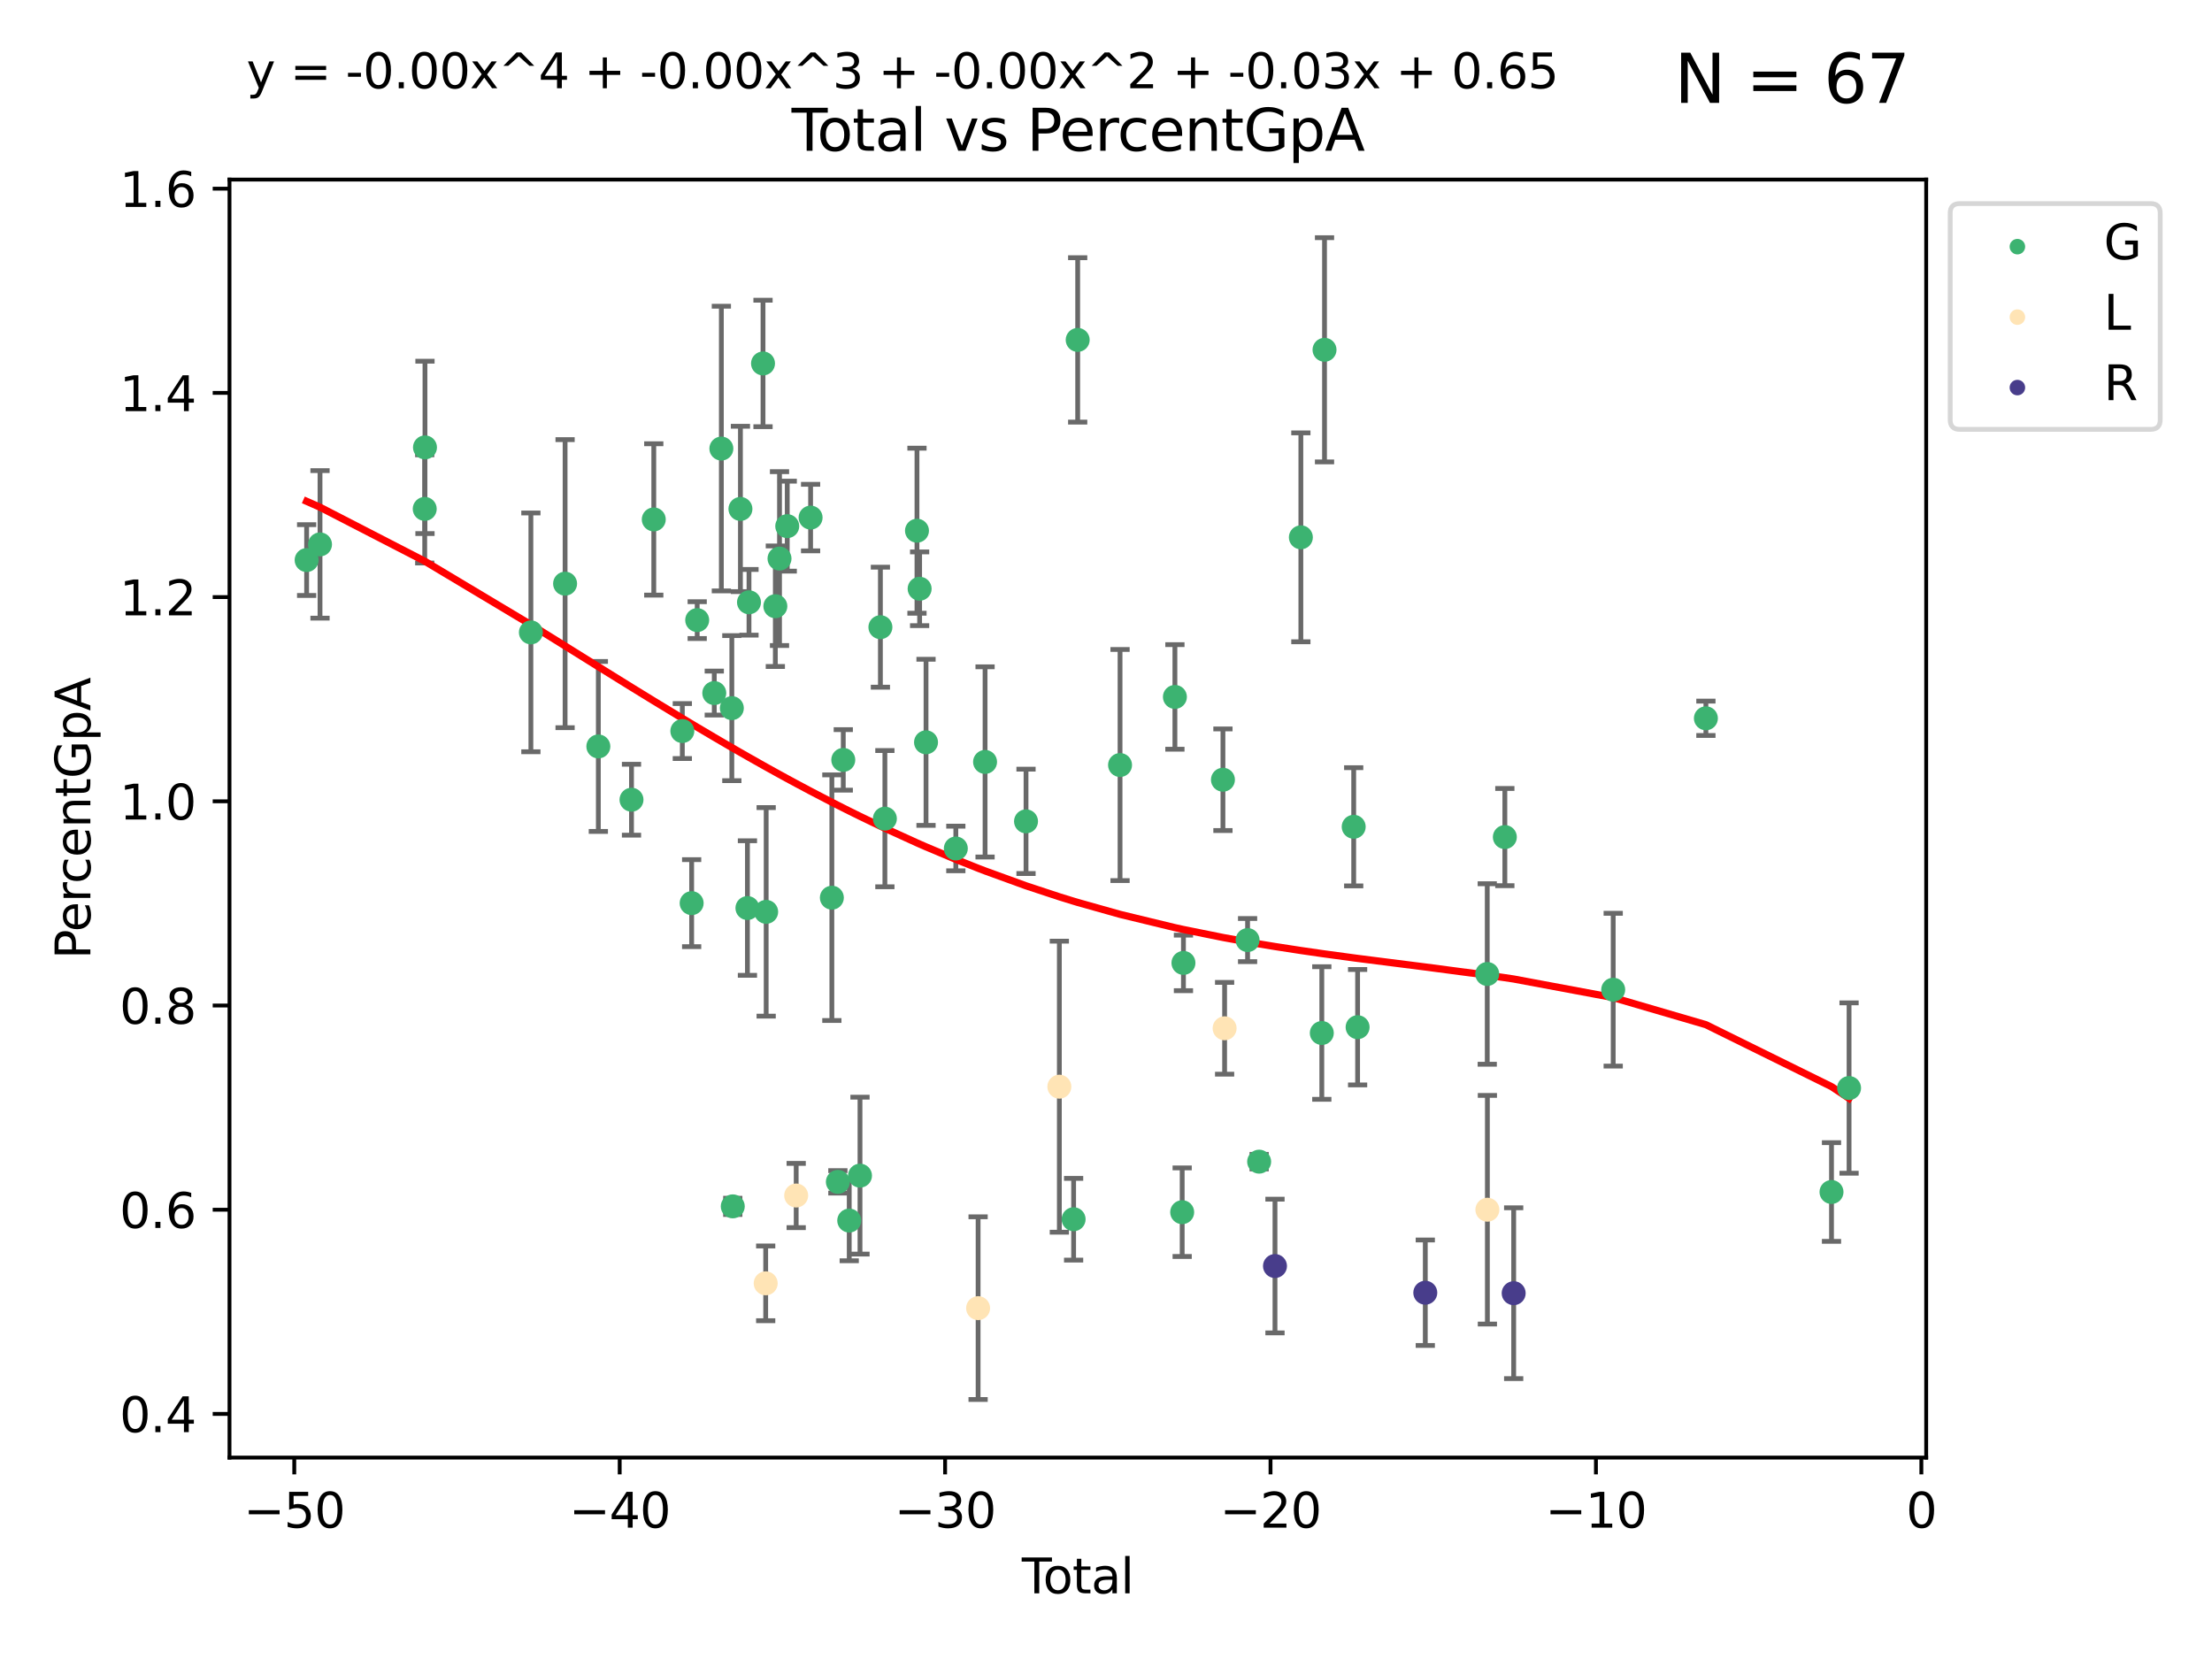 <?xml version="1.0" encoding="utf-8" standalone="no"?>
<!DOCTYPE svg PUBLIC "-//W3C//DTD SVG 1.1//EN"
  "http://www.w3.org/Graphics/SVG/1.1/DTD/svg11.dtd">
<svg xmlns:xlink="http://www.w3.org/1999/xlink" width="460.8pt" height="345.6pt" viewBox="0 0 460.8 345.6" xmlns="http://www.w3.org/2000/svg" version="1.1">
 <defs>
  <style type="text/css">*{stroke-linejoin: round; stroke-linecap: butt}</style>
 </defs>
 <g id="figure_1">
  <g id="patch_1">
   <path d="M 0 345.6 
L 460.8 345.6 
L 460.8 0 
L 0 0 
z
" style="fill: #ffffff"/>
  </g>
  <g id="axes_1">
   <g id="patch_2">
    <path d="M 47.81 303.64 
L 401.26 303.64 
L 401.26 37.411 
L 47.81 37.411 
z
" style="fill: #ffffff"/>
   </g>
   <g id="PathCollection_1">
    <defs>
     <path id="m6f528a8036" d="M 0 1.118 
C 0.297 1.118 0.581 1 0.791 0.791 
C 1 0.581 1.118 0.297 1.118 0 
C 1.118 -0.297 1 -0.581 0.791 -0.791 
C 0.581 -1 0.297 -1.118 0 -1.118 
C -0.297 -1.118 -0.581 -1 -0.791 -0.791 
C -1 -0.581 -1.118 -0.297 -1.118 0 
C -1.118 0.297 -1 0.581 -0.791 0.791 
C -0.581 1 -0.297 1.118 0 1.118 
z
" style="stroke: #3cb371"/>
    </defs>
    <g clip-path="url(#pd4542e1721)">
     <use xlink:href="#m6f528a8036" x="63.876" y="116.672" style="fill: #3cb371; stroke: #3cb371"/>
     <use xlink:href="#m6f528a8036" x="66.665" y="113.407" style="fill: #3cb371; stroke: #3cb371"/>
     <use xlink:href="#m6f528a8036" x="88.478" y="106.012" style="fill: #3cb371; stroke: #3cb371"/>
     <use xlink:href="#m6f528a8036" x="88.531" y="93.201" style="fill: #3cb371; stroke: #3cb371"/>
     <use xlink:href="#m6f528a8036" x="110.593" y="131.736" style="fill: #3cb371; stroke: #3cb371"/>
     <use xlink:href="#m6f528a8036" x="117.718" y="121.586" style="fill: #3cb371; stroke: #3cb371"/>
     <use xlink:href="#m6f528a8036" x="124.646" y="155.496" style="fill: #3cb371; stroke: #3cb371"/>
     <use xlink:href="#m6f528a8036" x="131.553" y="166.594" style="fill: #3cb371; stroke: #3cb371"/>
     <use xlink:href="#m6f528a8036" x="136.193" y="108.207" style="fill: #3cb371; stroke: #3cb371"/>
     <use xlink:href="#m6f528a8036" x="142.142" y="152.29" style="fill: #3cb371; stroke: #3cb371"/>
     <use xlink:href="#m6f528a8036" x="144.083" y="188.141" style="fill: #3cb371; stroke: #3cb371"/>
     <use xlink:href="#m6f528a8036" x="145.239" y="129.178" style="fill: #3cb371; stroke: #3cb371"/>
     <use xlink:href="#m6f528a8036" x="148.797" y="144.381" style="fill: #3cb371; stroke: #3cb371"/>
     <use xlink:href="#m6f528a8036" x="150.273" y="93.445" style="fill: #3cb371; stroke: #3cb371"/>
     <use xlink:href="#m6f528a8036" x="152.455" y="147.517" style="fill: #3cb371; stroke: #3cb371"/>
     <use xlink:href="#m6f528a8036" x="152.65" y="251.308" style="fill: #3cb371; stroke: #3cb371"/>
     <use xlink:href="#m6f528a8036" x="154.246" y="106.02" style="fill: #3cb371; stroke: #3cb371"/>
     <use xlink:href="#m6f528a8036" x="155.705" y="189.164" style="fill: #3cb371; stroke: #3cb371"/>
     <use xlink:href="#m6f528a8036" x="156.029" y="125.468" style="fill: #3cb371; stroke: #3cb371"/>
     <use xlink:href="#m6f528a8036" x="158.95" y="75.712" style="fill: #3cb371; stroke: #3cb371"/>
     <use xlink:href="#m6f528a8036" x="159.607" y="189.957" style="fill: #3cb371; stroke: #3cb371"/>
     <use xlink:href="#m6f528a8036" x="161.518" y="126.286" style="fill: #3cb371; stroke: #3cb371"/>
     <use xlink:href="#m6f528a8036" x="162.387" y="116.363" style="fill: #3cb371; stroke: #3cb371"/>
     <use xlink:href="#m6f528a8036" x="163.998" y="109.606" style="fill: #3cb371; stroke: #3cb371"/>
     <use xlink:href="#m6f528a8036" x="168.862" y="107.823" style="fill: #3cb371; stroke: #3cb371"/>
     <use xlink:href="#m6f528a8036" x="173.292" y="187.005" style="fill: #3cb371; stroke: #3cb371"/>
     <use xlink:href="#m6f528a8036" x="174.543" y="246.206" style="fill: #3cb371; stroke: #3cb371"/>
     <use xlink:href="#m6f528a8036" x="175.67" y="158.299" style="fill: #3cb371; stroke: #3cb371"/>
     <use xlink:href="#m6f528a8036" x="176.911" y="254.265" style="fill: #3cb371; stroke: #3cb371"/>
     <use xlink:href="#m6f528a8036" x="179.153" y="244.907" style="fill: #3cb371; stroke: #3cb371"/>
     <use xlink:href="#m6f528a8036" x="183.404" y="130.655" style="fill: #3cb371; stroke: #3cb371"/>
     <use xlink:href="#m6f528a8036" x="184.337" y="170.541" style="fill: #3cb371; stroke: #3cb371"/>
     <use xlink:href="#m6f528a8036" x="191.023" y="110.554" style="fill: #3cb371; stroke: #3cb371"/>
     <use xlink:href="#m6f528a8036" x="191.575" y="122.65" style="fill: #3cb371; stroke: #3cb371"/>
     <use xlink:href="#m6f528a8036" x="192.907" y="154.635" style="fill: #3cb371; stroke: #3cb371"/>
     <use xlink:href="#m6f528a8036" x="199.116" y="176.756" style="fill: #3cb371; stroke: #3cb371"/>
     <use xlink:href="#m6f528a8036" x="205.207" y="158.722" style="fill: #3cb371; stroke: #3cb371"/>
     <use xlink:href="#m6f528a8036" x="213.738" y="171.102" style="fill: #3cb371; stroke: #3cb371"/>
     <use xlink:href="#m6f528a8036" x="223.654" y="253.988" style="fill: #3cb371; stroke: #3cb371"/>
     <use xlink:href="#m6f528a8036" x="224.502" y="70.81" style="fill: #3cb371; stroke: #3cb371"/>
     <use xlink:href="#m6f528a8036" x="233.326" y="159.369" style="fill: #3cb371; stroke: #3cb371"/>
     <use xlink:href="#m6f528a8036" x="244.755" y="145.181" style="fill: #3cb371; stroke: #3cb371"/>
     <use xlink:href="#m6f528a8036" x="246.27" y="252.522" style="fill: #3cb371; stroke: #3cb371"/>
     <use xlink:href="#m6f528a8036" x="246.534" y="200.592" style="fill: #3cb371; stroke: #3cb371"/>
     <use xlink:href="#m6f528a8036" x="254.76" y="162.432" style="fill: #3cb371; stroke: #3cb371"/>
     <use xlink:href="#m6f528a8036" x="259.895" y="195.835" style="fill: #3cb371; stroke: #3cb371"/>
     <use xlink:href="#m6f528a8036" x="262.303" y="241.994" style="fill: #3cb371; stroke: #3cb371"/>
     <use xlink:href="#m6f528a8036" x="270.994" y="111.933" style="fill: #3cb371; stroke: #3cb371"/>
     <use xlink:href="#m6f528a8036" x="275.356" y="215.194" style="fill: #3cb371; stroke: #3cb371"/>
     <use xlink:href="#m6f528a8036" x="275.922" y="72.868" style="fill: #3cb371; stroke: #3cb371"/>
     <use xlink:href="#m6f528a8036" x="282" y="172.233" style="fill: #3cb371; stroke: #3cb371"/>
     <use xlink:href="#m6f528a8036" x="282.815" y="213.985" style="fill: #3cb371; stroke: #3cb371"/>
     <use xlink:href="#m6f528a8036" x="309.82" y="202.898" style="fill: #3cb371; stroke: #3cb371"/>
     <use xlink:href="#m6f528a8036" x="313.487" y="174.378" style="fill: #3cb371; stroke: #3cb371"/>
     <use xlink:href="#m6f528a8036" x="336.06" y="206.173" style="fill: #3cb371; stroke: #3cb371"/>
     <use xlink:href="#m6f528a8036" x="355.369" y="149.636" style="fill: #3cb371; stroke: #3cb371"/>
     <use xlink:href="#m6f528a8036" x="381.535" y="248.315" style="fill: #3cb371; stroke: #3cb371"/>
     <use xlink:href="#m6f528a8036" x="385.194" y="226.655" style="fill: #3cb371; stroke: #3cb371"/>
    </g>
   </g>
   <g id="PathCollection_2">
    <defs>
     <path id="m811fab9832" d="M 0 1.118 
C 0.297 1.118 0.581 1 0.791 0.791 
C 1 0.581 1.118 0.297 1.118 0 
C 1.118 -0.297 1 -0.581 0.791 -0.791 
C 0.581 -1 0.297 -1.118 0 -1.118 
C -0.297 -1.118 -0.581 -1 -0.791 -0.791 
C -1 -0.581 -1.118 -0.297 -1.118 0 
C -1.118 0.297 -1 0.581 -0.791 0.791 
C -0.581 1 -0.297 1.118 0 1.118 
z
" style="stroke: #ffe4b5"/>
    </defs>
    <g clip-path="url(#pd4542e1721)">
     <use xlink:href="#m811fab9832" x="159.508" y="267.342" style="fill: #ffe4b5; stroke: #ffe4b5"/>
     <use xlink:href="#m811fab9832" x="165.86" y="249.047" style="fill: #ffe4b5; stroke: #ffe4b5"/>
     <use xlink:href="#m811fab9832" x="203.758" y="272.511" style="fill: #ffe4b5; stroke: #ffe4b5"/>
     <use xlink:href="#m811fab9832" x="220.682" y="226.375" style="fill: #ffe4b5; stroke: #ffe4b5"/>
     <use xlink:href="#m811fab9832" x="255.109" y="214.211" style="fill: #ffe4b5; stroke: #ffe4b5"/>
     <use xlink:href="#m811fab9832" x="309.85" y="252.006" style="fill: #ffe4b5; stroke: #ffe4b5"/>
    </g>
   </g>
   <g id="PathCollection_3">
    <defs>
     <path id="mefae9485d9" d="M 0 1.118 
C 0.297 1.118 0.581 1 0.791 0.791 
C 1 0.581 1.118 0.297 1.118 0 
C 1.118 -0.297 1 -0.581 0.791 -0.791 
C 0.581 -1 0.297 -1.118 0 -1.118 
C -0.297 -1.118 -0.581 -1 -0.791 -0.791 
C -1 -0.581 -1.118 -0.297 -1.118 0 
C -1.118 0.297 -1 0.581 -0.791 0.791 
C -0.581 1 -0.297 1.118 0 1.118 
z
" style="stroke: #483d8b"/>
    </defs>
    <g clip-path="url(#pd4542e1721)">
     <use xlink:href="#mefae9485d9" x="265.603" y="263.738" style="fill: #483d8b; stroke: #483d8b"/>
     <use xlink:href="#mefae9485d9" x="296.914" y="269.297" style="fill: #483d8b; stroke: #483d8b"/>
     <use xlink:href="#mefae9485d9" x="315.326" y="269.396" style="fill: #483d8b; stroke: #483d8b"/>
    </g>
   </g>
   <g id="matplotlib.axis_1">
    <g id="xtick_1">
     <g id="line2d_1">
      <defs>
       <path id="m78de036b3e" d="M 0 0 
L 0 3.5 
" style="stroke: #000000; stroke-width: 0.8"/>
      </defs>
      <g>
       <use xlink:href="#m78de036b3e" x="61.302" y="303.64" style="stroke: #000000; stroke-width: 0.8"/>
      </g>
     </g>
     <g id="text_1">
      <!-- −50 -->
      <g transform="translate(50.75 318.238)scale(0.1 -0.1)">
       <defs>
        <path id="DejaVuSans-2212" d="M 678 2272 
L 4684 2272 
L 4684 1741 
L 678 1741 
L 678 2272 
z
" transform="scale(0.016)"/>
        <path id="DejaVuSans-35" d="M 691 4666 
L 3169 4666 
L 3169 4134 
L 1269 4134 
L 1269 2991 
Q 1406 3038 1543 3061 
Q 1681 3084 1819 3084 
Q 2600 3084 3056 2656 
Q 3513 2228 3513 1497 
Q 3513 744 3044 326 
Q 2575 -91 1722 -91 
Q 1428 -91 1123 -41 
Q 819 9 494 109 
L 494 744 
Q 775 591 1075 516 
Q 1375 441 1709 441 
Q 2250 441 2565 725 
Q 2881 1009 2881 1497 
Q 2881 1984 2565 2268 
Q 2250 2553 1709 2553 
Q 1456 2553 1204 2497 
Q 953 2441 691 2322 
L 691 4666 
z
" transform="scale(0.016)"/>
        <path id="DejaVuSans-30" d="M 2034 4250 
Q 1547 4250 1301 3770 
Q 1056 3291 1056 2328 
Q 1056 1369 1301 889 
Q 1547 409 2034 409 
Q 2525 409 2770 889 
Q 3016 1369 3016 2328 
Q 3016 3291 2770 3770 
Q 2525 4250 2034 4250 
z
M 2034 4750 
Q 2819 4750 3233 4129 
Q 3647 3509 3647 2328 
Q 3647 1150 3233 529 
Q 2819 -91 2034 -91 
Q 1250 -91 836 529 
Q 422 1150 422 2328 
Q 422 3509 836 4129 
Q 1250 4750 2034 4750 
z
" transform="scale(0.016)"/>
       </defs>
       <use xlink:href="#DejaVuSans-2212"/>
       <use xlink:href="#DejaVuSans-35" x="83.789"/>
       <use xlink:href="#DejaVuSans-30" x="147.412"/>
      </g>
     </g>
    </g>
    <g id="xtick_2">
     <g id="line2d_2">
      <g>
       <use xlink:href="#m78de036b3e" x="129.092" y="303.64" style="stroke: #000000; stroke-width: 0.8"/>
      </g>
     </g>
     <g id="text_2">
      <!-- −40 -->
      <g transform="translate(118.54 318.238)scale(0.1 -0.1)">
       <defs>
        <path id="DejaVuSans-34" d="M 2419 4116 
L 825 1625 
L 2419 1625 
L 2419 4116 
z
M 2253 4666 
L 3047 4666 
L 3047 1625 
L 3713 1625 
L 3713 1100 
L 3047 1100 
L 3047 0 
L 2419 0 
L 2419 1100 
L 313 1100 
L 313 1709 
L 2253 4666 
z
" transform="scale(0.016)"/>
       </defs>
       <use xlink:href="#DejaVuSans-2212"/>
       <use xlink:href="#DejaVuSans-34" x="83.789"/>
       <use xlink:href="#DejaVuSans-30" x="147.412"/>
      </g>
     </g>
    </g>
    <g id="xtick_3">
     <g id="line2d_3">
      <g>
       <use xlink:href="#m78de036b3e" x="196.882" y="303.64" style="stroke: #000000; stroke-width: 0.8"/>
      </g>
     </g>
     <g id="text_3">
      <!-- −30 -->
      <g transform="translate(186.33 318.238)scale(0.1 -0.1)">
       <defs>
        <path id="DejaVuSans-33" d="M 2597 2516 
Q 3050 2419 3304 2112 
Q 3559 1806 3559 1356 
Q 3559 666 3084 287 
Q 2609 -91 1734 -91 
Q 1441 -91 1130 -33 
Q 819 25 488 141 
L 488 750 
Q 750 597 1062 519 
Q 1375 441 1716 441 
Q 2309 441 2620 675 
Q 2931 909 2931 1356 
Q 2931 1769 2642 2001 
Q 2353 2234 1838 2234 
L 1294 2234 
L 1294 2753 
L 1863 2753 
Q 2328 2753 2575 2939 
Q 2822 3125 2822 3475 
Q 2822 3834 2567 4026 
Q 2313 4219 1838 4219 
Q 1578 4219 1281 4162 
Q 984 4106 628 3988 
L 628 4550 
Q 988 4650 1302 4700 
Q 1616 4750 1894 4750 
Q 2613 4750 3031 4423 
Q 3450 4097 3450 3541 
Q 3450 3153 3228 2886 
Q 3006 2619 2597 2516 
z
" transform="scale(0.016)"/>
       </defs>
       <use xlink:href="#DejaVuSans-2212"/>
       <use xlink:href="#DejaVuSans-33" x="83.789"/>
       <use xlink:href="#DejaVuSans-30" x="147.412"/>
      </g>
     </g>
    </g>
    <g id="xtick_4">
     <g id="line2d_4">
      <g>
       <use xlink:href="#m78de036b3e" x="264.673" y="303.64" style="stroke: #000000; stroke-width: 0.8"/>
      </g>
     </g>
     <g id="text_4">
      <!-- −20 -->
      <g transform="translate(254.12 318.238)scale(0.1 -0.1)">
       <defs>
        <path id="DejaVuSans-32" d="M 1228 531 
L 3431 531 
L 3431 0 
L 469 0 
L 469 531 
Q 828 903 1448 1529 
Q 2069 2156 2228 2338 
Q 2531 2678 2651 2914 
Q 2772 3150 2772 3378 
Q 2772 3750 2511 3984 
Q 2250 4219 1831 4219 
Q 1534 4219 1204 4116 
Q 875 4013 500 3803 
L 500 4441 
Q 881 4594 1212 4672 
Q 1544 4750 1819 4750 
Q 2544 4750 2975 4387 
Q 3406 4025 3406 3419 
Q 3406 3131 3298 2873 
Q 3191 2616 2906 2266 
Q 2828 2175 2409 1742 
Q 1991 1309 1228 531 
z
" transform="scale(0.016)"/>
       </defs>
       <use xlink:href="#DejaVuSans-2212"/>
       <use xlink:href="#DejaVuSans-32" x="83.789"/>
       <use xlink:href="#DejaVuSans-30" x="147.412"/>
      </g>
     </g>
    </g>
    <g id="xtick_5">
     <g id="line2d_5">
      <g>
       <use xlink:href="#m78de036b3e" x="332.463" y="303.64" style="stroke: #000000; stroke-width: 0.8"/>
      </g>
     </g>
     <g id="text_5">
      <!-- −10 -->
      <g transform="translate(321.911 318.238)scale(0.1 -0.1)">
       <defs>
        <path id="DejaVuSans-31" d="M 794 531 
L 1825 531 
L 1825 4091 
L 703 3866 
L 703 4441 
L 1819 4666 
L 2450 4666 
L 2450 531 
L 3481 531 
L 3481 0 
L 794 0 
L 794 531 
z
" transform="scale(0.016)"/>
       </defs>
       <use xlink:href="#DejaVuSans-2212"/>
       <use xlink:href="#DejaVuSans-31" x="83.789"/>
       <use xlink:href="#DejaVuSans-30" x="147.412"/>
      </g>
     </g>
    </g>
    <g id="xtick_6">
     <g id="line2d_6">
      <g>
       <use xlink:href="#m78de036b3e" x="400.253" y="303.64" style="stroke: #000000; stroke-width: 0.8"/>
      </g>
     </g>
     <g id="text_6">
      <!-- 0 -->
      <g transform="translate(397.072 318.238)scale(0.1 -0.1)">
       <use xlink:href="#DejaVuSans-30"/>
      </g>
     </g>
    </g>
    <g id="text_7">
     <!-- Total -->
     <g transform="translate(212.858 331.917)scale(0.1 -0.1)">
      <defs>
       <path id="DejaVuSans-54" d="M -19 4666 
L 3928 4666 
L 3928 4134 
L 2272 4134 
L 2272 0 
L 1638 0 
L 1638 4134 
L -19 4134 
L -19 4666 
z
" transform="scale(0.016)"/>
       <path id="DejaVuSans-6f" d="M 1959 3097 
Q 1497 3097 1228 2736 
Q 959 2375 959 1747 
Q 959 1119 1226 758 
Q 1494 397 1959 397 
Q 2419 397 2687 759 
Q 2956 1122 2956 1747 
Q 2956 2369 2687 2733 
Q 2419 3097 1959 3097 
z
M 1959 3584 
Q 2709 3584 3137 3096 
Q 3566 2609 3566 1747 
Q 3566 888 3137 398 
Q 2709 -91 1959 -91 
Q 1206 -91 779 398 
Q 353 888 353 1747 
Q 353 2609 779 3096 
Q 1206 3584 1959 3584 
z
" transform="scale(0.016)"/>
       <path id="DejaVuSans-74" d="M 1172 4494 
L 1172 3500 
L 2356 3500 
L 2356 3053 
L 1172 3053 
L 1172 1153 
Q 1172 725 1289 603 
Q 1406 481 1766 481 
L 2356 481 
L 2356 0 
L 1766 0 
Q 1100 0 847 248 
Q 594 497 594 1153 
L 594 3053 
L 172 3053 
L 172 3500 
L 594 3500 
L 594 4494 
L 1172 4494 
z
" transform="scale(0.016)"/>
       <path id="DejaVuSans-61" d="M 2194 1759 
Q 1497 1759 1228 1600 
Q 959 1441 959 1056 
Q 959 750 1161 570 
Q 1363 391 1709 391 
Q 2188 391 2477 730 
Q 2766 1069 2766 1631 
L 2766 1759 
L 2194 1759 
z
M 3341 1997 
L 3341 0 
L 2766 0 
L 2766 531 
Q 2569 213 2275 61 
Q 1981 -91 1556 -91 
Q 1019 -91 701 211 
Q 384 513 384 1019 
Q 384 1609 779 1909 
Q 1175 2209 1959 2209 
L 2766 2209 
L 2766 2266 
Q 2766 2663 2505 2880 
Q 2244 3097 1772 3097 
Q 1472 3097 1187 3025 
Q 903 2953 641 2809 
L 641 3341 
Q 956 3463 1253 3523 
Q 1550 3584 1831 3584 
Q 2591 3584 2966 3190 
Q 3341 2797 3341 1997 
z
" transform="scale(0.016)"/>
       <path id="DejaVuSans-6c" d="M 603 4863 
L 1178 4863 
L 1178 0 
L 603 0 
L 603 4863 
z
" transform="scale(0.016)"/>
      </defs>
      <use xlink:href="#DejaVuSans-54"/>
      <use xlink:href="#DejaVuSans-6f" x="44.084"/>
      <use xlink:href="#DejaVuSans-74" x="105.266"/>
      <use xlink:href="#DejaVuSans-61" x="144.475"/>
      <use xlink:href="#DejaVuSans-6c" x="205.754"/>
     </g>
    </g>
   </g>
   <g id="matplotlib.axis_2">
    <g id="ytick_1">
     <g id="line2d_7">
      <defs>
       <path id="m16c1cb3826" d="M 0 0 
L -3.5 0 
" style="stroke: #000000; stroke-width: 0.8"/>
      </defs>
      <g>
       <use xlink:href="#m16c1cb3826" x="47.81" y="294.544" style="stroke: #000000; stroke-width: 0.8"/>
      </g>
     </g>
     <g id="text_8">
      <!-- 0.4 -->
      <g transform="translate(24.907 298.343)scale(0.1 -0.1)">
       <defs>
        <path id="DejaVuSans-2e" d="M 684 794 
L 1344 794 
L 1344 0 
L 684 0 
L 684 794 
z
" transform="scale(0.016)"/>
       </defs>
       <use xlink:href="#DejaVuSans-30"/>
       <use xlink:href="#DejaVuSans-2e" x="63.623"/>
       <use xlink:href="#DejaVuSans-34" x="95.41"/>
      </g>
     </g>
    </g>
    <g id="ytick_2">
     <g id="line2d_8">
      <g>
       <use xlink:href="#m16c1cb3826" x="47.81" y="252.004" style="stroke: #000000; stroke-width: 0.8"/>
      </g>
     </g>
     <g id="text_9">
      <!-- 0.6 -->
      <g transform="translate(24.907 255.803)scale(0.1 -0.1)">
       <defs>
        <path id="DejaVuSans-36" d="M 2113 2584 
Q 1688 2584 1439 2293 
Q 1191 2003 1191 1497 
Q 1191 994 1439 701 
Q 1688 409 2113 409 
Q 2538 409 2786 701 
Q 3034 994 3034 1497 
Q 3034 2003 2786 2293 
Q 2538 2584 2113 2584 
z
M 3366 4563 
L 3366 3988 
Q 3128 4100 2886 4159 
Q 2644 4219 2406 4219 
Q 1781 4219 1451 3797 
Q 1122 3375 1075 2522 
Q 1259 2794 1537 2939 
Q 1816 3084 2150 3084 
Q 2853 3084 3261 2657 
Q 3669 2231 3669 1497 
Q 3669 778 3244 343 
Q 2819 -91 2113 -91 
Q 1303 -91 875 529 
Q 447 1150 447 2328 
Q 447 3434 972 4092 
Q 1497 4750 2381 4750 
Q 2619 4750 2861 4703 
Q 3103 4656 3366 4563 
z
" transform="scale(0.016)"/>
       </defs>
       <use xlink:href="#DejaVuSans-30"/>
       <use xlink:href="#DejaVuSans-2e" x="63.623"/>
       <use xlink:href="#DejaVuSans-36" x="95.41"/>
      </g>
     </g>
    </g>
    <g id="ytick_3">
     <g id="line2d_9">
      <g>
       <use xlink:href="#m16c1cb3826" x="47.81" y="209.463" style="stroke: #000000; stroke-width: 0.8"/>
      </g>
     </g>
     <g id="text_10">
      <!-- 0.8 -->
      <g transform="translate(24.907 213.263)scale(0.1 -0.1)">
       <defs>
        <path id="DejaVuSans-38" d="M 2034 2216 
Q 1584 2216 1326 1975 
Q 1069 1734 1069 1313 
Q 1069 891 1326 650 
Q 1584 409 2034 409 
Q 2484 409 2743 651 
Q 3003 894 3003 1313 
Q 3003 1734 2745 1975 
Q 2488 2216 2034 2216 
z
M 1403 2484 
Q 997 2584 770 2862 
Q 544 3141 544 3541 
Q 544 4100 942 4425 
Q 1341 4750 2034 4750 
Q 2731 4750 3128 4425 
Q 3525 4100 3525 3541 
Q 3525 3141 3298 2862 
Q 3072 2584 2669 2484 
Q 3125 2378 3379 2068 
Q 3634 1759 3634 1313 
Q 3634 634 3220 271 
Q 2806 -91 2034 -91 
Q 1263 -91 848 271 
Q 434 634 434 1313 
Q 434 1759 690 2068 
Q 947 2378 1403 2484 
z
M 1172 3481 
Q 1172 3119 1398 2916 
Q 1625 2713 2034 2713 
Q 2441 2713 2670 2916 
Q 2900 3119 2900 3481 
Q 2900 3844 2670 4047 
Q 2441 4250 2034 4250 
Q 1625 4250 1398 4047 
Q 1172 3844 1172 3481 
z
" transform="scale(0.016)"/>
       </defs>
       <use xlink:href="#DejaVuSans-30"/>
       <use xlink:href="#DejaVuSans-2e" x="63.623"/>
       <use xlink:href="#DejaVuSans-38" x="95.41"/>
      </g>
     </g>
    </g>
    <g id="ytick_4">
     <g id="line2d_10">
      <g>
       <use xlink:href="#m16c1cb3826" x="47.81" y="166.923" style="stroke: #000000; stroke-width: 0.8"/>
      </g>
     </g>
     <g id="text_11">
      <!-- 1.0 -->
      <g transform="translate(24.907 170.722)scale(0.1 -0.1)">
       <use xlink:href="#DejaVuSans-31"/>
       <use xlink:href="#DejaVuSans-2e" x="63.623"/>
       <use xlink:href="#DejaVuSans-30" x="95.41"/>
      </g>
     </g>
    </g>
    <g id="ytick_5">
     <g id="line2d_11">
      <g>
       <use xlink:href="#m16c1cb3826" x="47.81" y="124.383" style="stroke: #000000; stroke-width: 0.8"/>
      </g>
     </g>
     <g id="text_12">
      <!-- 1.2 -->
      <g transform="translate(24.907 128.182)scale(0.1 -0.1)">
       <use xlink:href="#DejaVuSans-31"/>
       <use xlink:href="#DejaVuSans-2e" x="63.623"/>
       <use xlink:href="#DejaVuSans-32" x="95.41"/>
      </g>
     </g>
    </g>
    <g id="ytick_6">
     <g id="line2d_12">
      <g>
       <use xlink:href="#m16c1cb3826" x="47.81" y="81.843" style="stroke: #000000; stroke-width: 0.8"/>
      </g>
     </g>
     <g id="text_13">
      <!-- 1.4 -->
      <g transform="translate(24.907 85.642)scale(0.1 -0.1)">
       <use xlink:href="#DejaVuSans-31"/>
       <use xlink:href="#DejaVuSans-2e" x="63.623"/>
       <use xlink:href="#DejaVuSans-34" x="95.41"/>
      </g>
     </g>
    </g>
    <g id="ytick_7">
     <g id="line2d_13">
      <g>
       <use xlink:href="#m16c1cb3826" x="47.81" y="39.303" style="stroke: #000000; stroke-width: 0.8"/>
      </g>
     </g>
     <g id="text_14">
      <!-- 1.6 -->
      <g transform="translate(24.907 43.102)scale(0.1 -0.1)">
       <use xlink:href="#DejaVuSans-31"/>
       <use xlink:href="#DejaVuSans-2e" x="63.623"/>
       <use xlink:href="#DejaVuSans-36" x="95.41"/>
      </g>
     </g>
    </g>
    <g id="text_15">
     <!-- PercentGpA -->
     <g transform="translate(18.827 199.802)rotate(-90)scale(0.1 -0.1)">
      <defs>
       <path id="DejaVuSans-50" d="M 1259 4147 
L 1259 2394 
L 2053 2394 
Q 2494 2394 2734 2622 
Q 2975 2850 2975 3272 
Q 2975 3691 2734 3919 
Q 2494 4147 2053 4147 
L 1259 4147 
z
M 628 4666 
L 2053 4666 
Q 2838 4666 3239 4311 
Q 3641 3956 3641 3272 
Q 3641 2581 3239 2228 
Q 2838 1875 2053 1875 
L 1259 1875 
L 1259 0 
L 628 0 
L 628 4666 
z
" transform="scale(0.016)"/>
       <path id="DejaVuSans-65" d="M 3597 1894 
L 3597 1613 
L 953 1613 
Q 991 1019 1311 708 
Q 1631 397 2203 397 
Q 2534 397 2845 478 
Q 3156 559 3463 722 
L 3463 178 
Q 3153 47 2828 -22 
Q 2503 -91 2169 -91 
Q 1331 -91 842 396 
Q 353 884 353 1716 
Q 353 2575 817 3079 
Q 1281 3584 2069 3584 
Q 2775 3584 3186 3129 
Q 3597 2675 3597 1894 
z
M 3022 2063 
Q 3016 2534 2758 2815 
Q 2500 3097 2075 3097 
Q 1594 3097 1305 2825 
Q 1016 2553 972 2059 
L 3022 2063 
z
" transform="scale(0.016)"/>
       <path id="DejaVuSans-72" d="M 2631 2963 
Q 2534 3019 2420 3045 
Q 2306 3072 2169 3072 
Q 1681 3072 1420 2755 
Q 1159 2438 1159 1844 
L 1159 0 
L 581 0 
L 581 3500 
L 1159 3500 
L 1159 2956 
Q 1341 3275 1631 3429 
Q 1922 3584 2338 3584 
Q 2397 3584 2469 3576 
Q 2541 3569 2628 3553 
L 2631 2963 
z
" transform="scale(0.016)"/>
       <path id="DejaVuSans-63" d="M 3122 3366 
L 3122 2828 
Q 2878 2963 2633 3030 
Q 2388 3097 2138 3097 
Q 1578 3097 1268 2742 
Q 959 2388 959 1747 
Q 959 1106 1268 751 
Q 1578 397 2138 397 
Q 2388 397 2633 464 
Q 2878 531 3122 666 
L 3122 134 
Q 2881 22 2623 -34 
Q 2366 -91 2075 -91 
Q 1284 -91 818 406 
Q 353 903 353 1747 
Q 353 2603 823 3093 
Q 1294 3584 2113 3584 
Q 2378 3584 2631 3529 
Q 2884 3475 3122 3366 
z
" transform="scale(0.016)"/>
       <path id="DejaVuSans-6e" d="M 3513 2113 
L 3513 0 
L 2938 0 
L 2938 2094 
Q 2938 2591 2744 2837 
Q 2550 3084 2163 3084 
Q 1697 3084 1428 2787 
Q 1159 2491 1159 1978 
L 1159 0 
L 581 0 
L 581 3500 
L 1159 3500 
L 1159 2956 
Q 1366 3272 1645 3428 
Q 1925 3584 2291 3584 
Q 2894 3584 3203 3211 
Q 3513 2838 3513 2113 
z
" transform="scale(0.016)"/>
       <path id="DejaVuSans-47" d="M 3809 666 
L 3809 1919 
L 2778 1919 
L 2778 2438 
L 4434 2438 
L 4434 434 
Q 4069 175 3628 42 
Q 3188 -91 2688 -91 
Q 1594 -91 976 548 
Q 359 1188 359 2328 
Q 359 3472 976 4111 
Q 1594 4750 2688 4750 
Q 3144 4750 3555 4637 
Q 3966 4525 4313 4306 
L 4313 3634 
Q 3963 3931 3569 4081 
Q 3175 4231 2741 4231 
Q 1884 4231 1454 3753 
Q 1025 3275 1025 2328 
Q 1025 1384 1454 906 
Q 1884 428 2741 428 
Q 3075 428 3337 486 
Q 3600 544 3809 666 
z
" transform="scale(0.016)"/>
       <path id="DejaVuSans-70" d="M 1159 525 
L 1159 -1331 
L 581 -1331 
L 581 3500 
L 1159 3500 
L 1159 2969 
Q 1341 3281 1617 3432 
Q 1894 3584 2278 3584 
Q 2916 3584 3314 3078 
Q 3713 2572 3713 1747 
Q 3713 922 3314 415 
Q 2916 -91 2278 -91 
Q 1894 -91 1617 61 
Q 1341 213 1159 525 
z
M 3116 1747 
Q 3116 2381 2855 2742 
Q 2594 3103 2138 3103 
Q 1681 3103 1420 2742 
Q 1159 2381 1159 1747 
Q 1159 1113 1420 752 
Q 1681 391 2138 391 
Q 2594 391 2855 752 
Q 3116 1113 3116 1747 
z
" transform="scale(0.016)"/>
       <path id="DejaVuSans-41" d="M 2188 4044 
L 1331 1722 
L 3047 1722 
L 2188 4044 
z
M 1831 4666 
L 2547 4666 
L 4325 0 
L 3669 0 
L 3244 1197 
L 1141 1197 
L 716 0 
L 50 0 
L 1831 4666 
z
" transform="scale(0.016)"/>
      </defs>
      <use xlink:href="#DejaVuSans-50"/>
      <use xlink:href="#DejaVuSans-65" x="56.678"/>
      <use xlink:href="#DejaVuSans-72" x="118.201"/>
      <use xlink:href="#DejaVuSans-63" x="157.064"/>
      <use xlink:href="#DejaVuSans-65" x="212.045"/>
      <use xlink:href="#DejaVuSans-6e" x="273.568"/>
      <use xlink:href="#DejaVuSans-74" x="336.947"/>
      <use xlink:href="#DejaVuSans-47" x="376.156"/>
      <use xlink:href="#DejaVuSans-70" x="453.646"/>
      <use xlink:href="#DejaVuSans-41" x="517.123"/>
     </g>
    </g>
   </g>
   <g id="LineCollection_1">
    <path d="M 63.876 124.048 
L 63.876 109.295 
" clip-path="url(#pd4542e1721)" style="fill: none; stroke: #696969"/>
    <path d="M 66.665 128.774 
L 66.665 98.039 
" clip-path="url(#pd4542e1721)" style="fill: none; stroke: #696969"/>
    <path d="M 88.478 117.279 
L 88.478 94.744 
" clip-path="url(#pd4542e1721)" style="fill: none; stroke: #696969"/>
    <path d="M 88.531 111.155 
L 88.531 75.247 
" clip-path="url(#pd4542e1721)" style="fill: none; stroke: #696969"/>
    <path d="M 110.593 156.608 
L 110.593 106.864 
" clip-path="url(#pd4542e1721)" style="fill: none; stroke: #696969"/>
    <path d="M 117.718 151.587 
L 117.718 91.584 
" clip-path="url(#pd4542e1721)" style="fill: none; stroke: #696969"/>
    <path d="M 124.646 173.2 
L 124.646 137.791 
" clip-path="url(#pd4542e1721)" style="fill: none; stroke: #696969"/>
    <path d="M 131.553 173.978 
L 131.553 159.211 
" clip-path="url(#pd4542e1721)" style="fill: none; stroke: #696969"/>
    <path d="M 136.193 123.973 
L 136.193 92.441 
" clip-path="url(#pd4542e1721)" style="fill: none; stroke: #696969"/>
    <path d="M 142.142 158.014 
L 142.142 146.567 
" clip-path="url(#pd4542e1721)" style="fill: none; stroke: #696969"/>
    <path d="M 144.083 197.205 
L 144.083 179.078 
" clip-path="url(#pd4542e1721)" style="fill: none; stroke: #696969"/>
    <path d="M 145.239 133.017 
L 145.239 125.34 
" clip-path="url(#pd4542e1721)" style="fill: none; stroke: #696969"/>
    <path d="M 148.797 148.963 
L 148.797 139.799 
" clip-path="url(#pd4542e1721)" style="fill: none; stroke: #696969"/>
    <path d="M 150.273 123.099 
L 150.273 63.791 
" clip-path="url(#pd4542e1721)" style="fill: none; stroke: #696969"/>
    <path d="M 152.455 162.626 
L 152.455 132.408 
" clip-path="url(#pd4542e1721)" style="fill: none; stroke: #696969"/>
    <path d="M 152.65 252.997 
L 152.65 249.619 
" clip-path="url(#pd4542e1721)" style="fill: none; stroke: #696969"/>
    <path d="M 154.246 123.239 
L 154.246 88.801 
" clip-path="url(#pd4542e1721)" style="fill: none; stroke: #696969"/>
    <path d="M 155.705 203.18 
L 155.705 175.148 
" clip-path="url(#pd4542e1721)" style="fill: none; stroke: #696969"/>
    <path d="M 156.029 132.307 
L 156.029 118.629 
" clip-path="url(#pd4542e1721)" style="fill: none; stroke: #696969"/>
    <path d="M 158.95 88.881 
L 158.95 62.542 
" clip-path="url(#pd4542e1721)" style="fill: none; stroke: #696969"/>
    <path d="M 159.607 211.68 
L 159.607 168.234 
" clip-path="url(#pd4542e1721)" style="fill: none; stroke: #696969"/>
    <path d="M 161.518 138.842 
L 161.518 113.729 
" clip-path="url(#pd4542e1721)" style="fill: none; stroke: #696969"/>
    <path d="M 162.387 134.472 
L 162.387 98.254 
" clip-path="url(#pd4542e1721)" style="fill: none; stroke: #696969"/>
    <path d="M 163.998 118.978 
L 163.998 100.234 
" clip-path="url(#pd4542e1721)" style="fill: none; stroke: #696969"/>
    <path d="M 168.862 114.753 
L 168.862 100.894 
" clip-path="url(#pd4542e1721)" style="fill: none; stroke: #696969"/>
    <path d="M 173.292 212.59 
L 173.292 161.421 
" clip-path="url(#pd4542e1721)" style="fill: none; stroke: #696969"/>
    <path d="M 174.543 248.547 
L 174.543 243.866 
" clip-path="url(#pd4542e1721)" style="fill: none; stroke: #696969"/>
    <path d="M 175.67 164.604 
L 175.67 151.994 
" clip-path="url(#pd4542e1721)" style="fill: none; stroke: #696969"/>
    <path d="M 176.911 262.64 
L 176.911 245.891 
" clip-path="url(#pd4542e1721)" style="fill: none; stroke: #696969"/>
    <path d="M 179.153 261.25 
L 179.153 228.563 
" clip-path="url(#pd4542e1721)" style="fill: none; stroke: #696969"/>
    <path d="M 183.404 143.155 
L 183.404 118.156 
" clip-path="url(#pd4542e1721)" style="fill: none; stroke: #696969"/>
    <path d="M 184.337 184.731 
L 184.337 156.352 
" clip-path="url(#pd4542e1721)" style="fill: none; stroke: #696969"/>
    <path d="M 191.023 127.745 
L 191.023 93.364 
" clip-path="url(#pd4542e1721)" style="fill: none; stroke: #696969"/>
    <path d="M 191.575 130.329 
L 191.575 114.97 
" clip-path="url(#pd4542e1721)" style="fill: none; stroke: #696969"/>
    <path d="M 192.907 171.936 
L 192.907 137.335 
" clip-path="url(#pd4542e1721)" style="fill: none; stroke: #696969"/>
    <path d="M 199.116 181.404 
L 199.116 172.107 
" clip-path="url(#pd4542e1721)" style="fill: none; stroke: #696969"/>
    <path d="M 205.207 178.533 
L 205.207 138.912 
" clip-path="url(#pd4542e1721)" style="fill: none; stroke: #696969"/>
    <path d="M 213.738 181.973 
L 213.738 160.231 
" clip-path="url(#pd4542e1721)" style="fill: none; stroke: #696969"/>
    <path d="M 223.654 262.502 
L 223.654 245.475 
" clip-path="url(#pd4542e1721)" style="fill: none; stroke: #696969"/>
    <path d="M 224.502 87.933 
L 224.502 53.687 
" clip-path="url(#pd4542e1721)" style="fill: none; stroke: #696969"/>
    <path d="M 233.326 183.445 
L 233.326 135.293 
" clip-path="url(#pd4542e1721)" style="fill: none; stroke: #696969"/>
    <path d="M 244.755 156.075 
L 244.755 134.286 
" clip-path="url(#pd4542e1721)" style="fill: none; stroke: #696969"/>
    <path d="M 246.27 261.748 
L 246.27 243.297 
" clip-path="url(#pd4542e1721)" style="fill: none; stroke: #696969"/>
    <path d="M 246.534 206.376 
L 246.534 194.807 
" clip-path="url(#pd4542e1721)" style="fill: none; stroke: #696969"/>
    <path d="M 254.76 173.013 
L 254.76 151.851 
" clip-path="url(#pd4542e1721)" style="fill: none; stroke: #696969"/>
    <path d="M 259.895 200.324 
L 259.895 191.346 
" clip-path="url(#pd4542e1721)" style="fill: none; stroke: #696969"/>
    <path d="M 262.303 243.516 
L 262.303 240.472 
" clip-path="url(#pd4542e1721)" style="fill: none; stroke: #696969"/>
    <path d="M 270.994 133.694 
L 270.994 90.171 
" clip-path="url(#pd4542e1721)" style="fill: none; stroke: #696969"/>
    <path d="M 275.356 229.002 
L 275.356 201.385 
" clip-path="url(#pd4542e1721)" style="fill: none; stroke: #696969"/>
    <path d="M 275.922 96.223 
L 275.922 49.513 
" clip-path="url(#pd4542e1721)" style="fill: none; stroke: #696969"/>
    <path d="M 282 184.543 
L 282 159.923 
" clip-path="url(#pd4542e1721)" style="fill: none; stroke: #696969"/>
    <path d="M 282.815 226.004 
L 282.815 201.966 
" clip-path="url(#pd4542e1721)" style="fill: none; stroke: #696969"/>
    <path d="M 309.82 221.698 
L 309.82 184.098 
" clip-path="url(#pd4542e1721)" style="fill: none; stroke: #696969"/>
    <path d="M 313.487 184.503 
L 313.487 164.254 
" clip-path="url(#pd4542e1721)" style="fill: none; stroke: #696969"/>
    <path d="M 336.06 222.09 
L 336.06 190.256 
" clip-path="url(#pd4542e1721)" style="fill: none; stroke: #696969"/>
    <path d="M 355.369 153.215 
L 355.369 146.056 
" clip-path="url(#pd4542e1721)" style="fill: none; stroke: #696969"/>
    <path d="M 381.535 258.595 
L 381.535 238.035 
" clip-path="url(#pd4542e1721)" style="fill: none; stroke: #696969"/>
    <path d="M 385.194 244.399 
L 385.194 208.911 
" clip-path="url(#pd4542e1721)" style="fill: none; stroke: #696969"/>
   </g>
   <g id="line2d_14">
    <defs>
     <path id="m2f279b1e17" d="M 2 0 
L -2 -0 
" style="stroke: #696969"/>
    </defs>
    <g clip-path="url(#pd4542e1721)">
     <use xlink:href="#m2f279b1e17" x="63.876" y="124.048" style="fill: #696969; stroke: #696969"/>
     <use xlink:href="#m2f279b1e17" x="66.665" y="128.774" style="fill: #696969; stroke: #696969"/>
     <use xlink:href="#m2f279b1e17" x="88.478" y="117.279" style="fill: #696969; stroke: #696969"/>
     <use xlink:href="#m2f279b1e17" x="88.531" y="111.155" style="fill: #696969; stroke: #696969"/>
     <use xlink:href="#m2f279b1e17" x="110.593" y="156.608" style="fill: #696969; stroke: #696969"/>
     <use xlink:href="#m2f279b1e17" x="117.718" y="151.587" style="fill: #696969; stroke: #696969"/>
     <use xlink:href="#m2f279b1e17" x="124.646" y="173.2" style="fill: #696969; stroke: #696969"/>
     <use xlink:href="#m2f279b1e17" x="131.553" y="173.978" style="fill: #696969; stroke: #696969"/>
     <use xlink:href="#m2f279b1e17" x="136.193" y="123.973" style="fill: #696969; stroke: #696969"/>
     <use xlink:href="#m2f279b1e17" x="142.142" y="158.014" style="fill: #696969; stroke: #696969"/>
     <use xlink:href="#m2f279b1e17" x="144.083" y="197.205" style="fill: #696969; stroke: #696969"/>
     <use xlink:href="#m2f279b1e17" x="145.239" y="133.017" style="fill: #696969; stroke: #696969"/>
     <use xlink:href="#m2f279b1e17" x="148.797" y="148.963" style="fill: #696969; stroke: #696969"/>
     <use xlink:href="#m2f279b1e17" x="150.273" y="123.099" style="fill: #696969; stroke: #696969"/>
     <use xlink:href="#m2f279b1e17" x="152.455" y="162.626" style="fill: #696969; stroke: #696969"/>
     <use xlink:href="#m2f279b1e17" x="152.65" y="252.997" style="fill: #696969; stroke: #696969"/>
     <use xlink:href="#m2f279b1e17" x="154.246" y="123.239" style="fill: #696969; stroke: #696969"/>
     <use xlink:href="#m2f279b1e17" x="155.705" y="203.18" style="fill: #696969; stroke: #696969"/>
     <use xlink:href="#m2f279b1e17" x="156.029" y="132.307" style="fill: #696969; stroke: #696969"/>
     <use xlink:href="#m2f279b1e17" x="158.95" y="88.881" style="fill: #696969; stroke: #696969"/>
     <use xlink:href="#m2f279b1e17" x="159.607" y="211.68" style="fill: #696969; stroke: #696969"/>
     <use xlink:href="#m2f279b1e17" x="161.518" y="138.842" style="fill: #696969; stroke: #696969"/>
     <use xlink:href="#m2f279b1e17" x="162.387" y="134.472" style="fill: #696969; stroke: #696969"/>
     <use xlink:href="#m2f279b1e17" x="163.998" y="118.978" style="fill: #696969; stroke: #696969"/>
     <use xlink:href="#m2f279b1e17" x="168.862" y="114.753" style="fill: #696969; stroke: #696969"/>
     <use xlink:href="#m2f279b1e17" x="173.292" y="212.59" style="fill: #696969; stroke: #696969"/>
     <use xlink:href="#m2f279b1e17" x="174.543" y="248.547" style="fill: #696969; stroke: #696969"/>
     <use xlink:href="#m2f279b1e17" x="175.67" y="164.604" style="fill: #696969; stroke: #696969"/>
     <use xlink:href="#m2f279b1e17" x="176.911" y="262.64" style="fill: #696969; stroke: #696969"/>
     <use xlink:href="#m2f279b1e17" x="179.153" y="261.25" style="fill: #696969; stroke: #696969"/>
     <use xlink:href="#m2f279b1e17" x="183.404" y="143.155" style="fill: #696969; stroke: #696969"/>
     <use xlink:href="#m2f279b1e17" x="184.337" y="184.731" style="fill: #696969; stroke: #696969"/>
     <use xlink:href="#m2f279b1e17" x="191.023" y="127.745" style="fill: #696969; stroke: #696969"/>
     <use xlink:href="#m2f279b1e17" x="191.575" y="130.329" style="fill: #696969; stroke: #696969"/>
     <use xlink:href="#m2f279b1e17" x="192.907" y="171.936" style="fill: #696969; stroke: #696969"/>
     <use xlink:href="#m2f279b1e17" x="199.116" y="181.404" style="fill: #696969; stroke: #696969"/>
     <use xlink:href="#m2f279b1e17" x="205.207" y="178.533" style="fill: #696969; stroke: #696969"/>
     <use xlink:href="#m2f279b1e17" x="213.738" y="181.973" style="fill: #696969; stroke: #696969"/>
     <use xlink:href="#m2f279b1e17" x="223.654" y="262.502" style="fill: #696969; stroke: #696969"/>
     <use xlink:href="#m2f279b1e17" x="224.502" y="87.933" style="fill: #696969; stroke: #696969"/>
     <use xlink:href="#m2f279b1e17" x="233.326" y="183.445" style="fill: #696969; stroke: #696969"/>
     <use xlink:href="#m2f279b1e17" x="244.755" y="156.075" style="fill: #696969; stroke: #696969"/>
     <use xlink:href="#m2f279b1e17" x="246.27" y="261.748" style="fill: #696969; stroke: #696969"/>
     <use xlink:href="#m2f279b1e17" x="246.534" y="206.376" style="fill: #696969; stroke: #696969"/>
     <use xlink:href="#m2f279b1e17" x="254.76" y="173.013" style="fill: #696969; stroke: #696969"/>
     <use xlink:href="#m2f279b1e17" x="259.895" y="200.324" style="fill: #696969; stroke: #696969"/>
     <use xlink:href="#m2f279b1e17" x="262.303" y="243.516" style="fill: #696969; stroke: #696969"/>
     <use xlink:href="#m2f279b1e17" x="270.994" y="133.694" style="fill: #696969; stroke: #696969"/>
     <use xlink:href="#m2f279b1e17" x="275.356" y="229.002" style="fill: #696969; stroke: #696969"/>
     <use xlink:href="#m2f279b1e17" x="275.922" y="96.223" style="fill: #696969; stroke: #696969"/>
     <use xlink:href="#m2f279b1e17" x="282" y="184.543" style="fill: #696969; stroke: #696969"/>
     <use xlink:href="#m2f279b1e17" x="282.815" y="226.004" style="fill: #696969; stroke: #696969"/>
     <use xlink:href="#m2f279b1e17" x="309.82" y="221.698" style="fill: #696969; stroke: #696969"/>
     <use xlink:href="#m2f279b1e17" x="313.487" y="184.503" style="fill: #696969; stroke: #696969"/>
     <use xlink:href="#m2f279b1e17" x="336.06" y="222.09" style="fill: #696969; stroke: #696969"/>
     <use xlink:href="#m2f279b1e17" x="355.369" y="153.215" style="fill: #696969; stroke: #696969"/>
     <use xlink:href="#m2f279b1e17" x="381.535" y="258.595" style="fill: #696969; stroke: #696969"/>
     <use xlink:href="#m2f279b1e17" x="385.194" y="244.399" style="fill: #696969; stroke: #696969"/>
    </g>
   </g>
   <g id="line2d_15">
    <g clip-path="url(#pd4542e1721)">
     <use xlink:href="#m2f279b1e17" x="63.876" y="109.295" style="fill: #696969; stroke: #696969"/>
     <use xlink:href="#m2f279b1e17" x="66.665" y="98.039" style="fill: #696969; stroke: #696969"/>
     <use xlink:href="#m2f279b1e17" x="88.478" y="94.744" style="fill: #696969; stroke: #696969"/>
     <use xlink:href="#m2f279b1e17" x="88.531" y="75.247" style="fill: #696969; stroke: #696969"/>
     <use xlink:href="#m2f279b1e17" x="110.593" y="106.864" style="fill: #696969; stroke: #696969"/>
     <use xlink:href="#m2f279b1e17" x="117.718" y="91.584" style="fill: #696969; stroke: #696969"/>
     <use xlink:href="#m2f279b1e17" x="124.646" y="137.791" style="fill: #696969; stroke: #696969"/>
     <use xlink:href="#m2f279b1e17" x="131.553" y="159.211" style="fill: #696969; stroke: #696969"/>
     <use xlink:href="#m2f279b1e17" x="136.193" y="92.441" style="fill: #696969; stroke: #696969"/>
     <use xlink:href="#m2f279b1e17" x="142.142" y="146.567" style="fill: #696969; stroke: #696969"/>
     <use xlink:href="#m2f279b1e17" x="144.083" y="179.078" style="fill: #696969; stroke: #696969"/>
     <use xlink:href="#m2f279b1e17" x="145.239" y="125.34" style="fill: #696969; stroke: #696969"/>
     <use xlink:href="#m2f279b1e17" x="148.797" y="139.799" style="fill: #696969; stroke: #696969"/>
     <use xlink:href="#m2f279b1e17" x="150.273" y="63.791" style="fill: #696969; stroke: #696969"/>
     <use xlink:href="#m2f279b1e17" x="152.455" y="132.408" style="fill: #696969; stroke: #696969"/>
     <use xlink:href="#m2f279b1e17" x="152.65" y="249.619" style="fill: #696969; stroke: #696969"/>
     <use xlink:href="#m2f279b1e17" x="154.246" y="88.801" style="fill: #696969; stroke: #696969"/>
     <use xlink:href="#m2f279b1e17" x="155.705" y="175.148" style="fill: #696969; stroke: #696969"/>
     <use xlink:href="#m2f279b1e17" x="156.029" y="118.629" style="fill: #696969; stroke: #696969"/>
     <use xlink:href="#m2f279b1e17" x="158.95" y="62.542" style="fill: #696969; stroke: #696969"/>
     <use xlink:href="#m2f279b1e17" x="159.607" y="168.234" style="fill: #696969; stroke: #696969"/>
     <use xlink:href="#m2f279b1e17" x="161.518" y="113.729" style="fill: #696969; stroke: #696969"/>
     <use xlink:href="#m2f279b1e17" x="162.387" y="98.254" style="fill: #696969; stroke: #696969"/>
     <use xlink:href="#m2f279b1e17" x="163.998" y="100.234" style="fill: #696969; stroke: #696969"/>
     <use xlink:href="#m2f279b1e17" x="168.862" y="100.894" style="fill: #696969; stroke: #696969"/>
     <use xlink:href="#m2f279b1e17" x="173.292" y="161.421" style="fill: #696969; stroke: #696969"/>
     <use xlink:href="#m2f279b1e17" x="174.543" y="243.866" style="fill: #696969; stroke: #696969"/>
     <use xlink:href="#m2f279b1e17" x="175.67" y="151.994" style="fill: #696969; stroke: #696969"/>
     <use xlink:href="#m2f279b1e17" x="176.911" y="245.891" style="fill: #696969; stroke: #696969"/>
     <use xlink:href="#m2f279b1e17" x="179.153" y="228.563" style="fill: #696969; stroke: #696969"/>
     <use xlink:href="#m2f279b1e17" x="183.404" y="118.156" style="fill: #696969; stroke: #696969"/>
     <use xlink:href="#m2f279b1e17" x="184.337" y="156.352" style="fill: #696969; stroke: #696969"/>
     <use xlink:href="#m2f279b1e17" x="191.023" y="93.364" style="fill: #696969; stroke: #696969"/>
     <use xlink:href="#m2f279b1e17" x="191.575" y="114.97" style="fill: #696969; stroke: #696969"/>
     <use xlink:href="#m2f279b1e17" x="192.907" y="137.335" style="fill: #696969; stroke: #696969"/>
     <use xlink:href="#m2f279b1e17" x="199.116" y="172.107" style="fill: #696969; stroke: #696969"/>
     <use xlink:href="#m2f279b1e17" x="205.207" y="138.912" style="fill: #696969; stroke: #696969"/>
     <use xlink:href="#m2f279b1e17" x="213.738" y="160.231" style="fill: #696969; stroke: #696969"/>
     <use xlink:href="#m2f279b1e17" x="223.654" y="245.475" style="fill: #696969; stroke: #696969"/>
     <use xlink:href="#m2f279b1e17" x="224.502" y="53.687" style="fill: #696969; stroke: #696969"/>
     <use xlink:href="#m2f279b1e17" x="233.326" y="135.293" style="fill: #696969; stroke: #696969"/>
     <use xlink:href="#m2f279b1e17" x="244.755" y="134.286" style="fill: #696969; stroke: #696969"/>
     <use xlink:href="#m2f279b1e17" x="246.27" y="243.297" style="fill: #696969; stroke: #696969"/>
     <use xlink:href="#m2f279b1e17" x="246.534" y="194.807" style="fill: #696969; stroke: #696969"/>
     <use xlink:href="#m2f279b1e17" x="254.76" y="151.851" style="fill: #696969; stroke: #696969"/>
     <use xlink:href="#m2f279b1e17" x="259.895" y="191.346" style="fill: #696969; stroke: #696969"/>
     <use xlink:href="#m2f279b1e17" x="262.303" y="240.472" style="fill: #696969; stroke: #696969"/>
     <use xlink:href="#m2f279b1e17" x="270.994" y="90.171" style="fill: #696969; stroke: #696969"/>
     <use xlink:href="#m2f279b1e17" x="275.356" y="201.385" style="fill: #696969; stroke: #696969"/>
     <use xlink:href="#m2f279b1e17" x="275.922" y="49.513" style="fill: #696969; stroke: #696969"/>
     <use xlink:href="#m2f279b1e17" x="282" y="159.923" style="fill: #696969; stroke: #696969"/>
     <use xlink:href="#m2f279b1e17" x="282.815" y="201.966" style="fill: #696969; stroke: #696969"/>
     <use xlink:href="#m2f279b1e17" x="309.82" y="184.098" style="fill: #696969; stroke: #696969"/>
     <use xlink:href="#m2f279b1e17" x="313.487" y="164.254" style="fill: #696969; stroke: #696969"/>
     <use xlink:href="#m2f279b1e17" x="336.06" y="190.256" style="fill: #696969; stroke: #696969"/>
     <use xlink:href="#m2f279b1e17" x="355.369" y="146.056" style="fill: #696969; stroke: #696969"/>
     <use xlink:href="#m2f279b1e17" x="381.535" y="238.035" style="fill: #696969; stroke: #696969"/>
     <use xlink:href="#m2f279b1e17" x="385.194" y="208.911" style="fill: #696969; stroke: #696969"/>
    </g>
   </g>
   <g id="LineCollection_2">
    <path d="M 159.508 275.127 
L 159.508 259.558 
" clip-path="url(#pd4542e1721)" style="fill: none; stroke: #696969"/>
    <path d="M 165.86 255.737 
L 165.86 242.358 
" clip-path="url(#pd4542e1721)" style="fill: none; stroke: #696969"/>
    <path d="M 203.758 291.539 
L 203.758 253.483 
" clip-path="url(#pd4542e1721)" style="fill: none; stroke: #696969"/>
    <path d="M 220.682 256.691 
L 220.682 196.058 
" clip-path="url(#pd4542e1721)" style="fill: none; stroke: #696969"/>
    <path d="M 255.109 223.771 
L 255.109 204.652 
" clip-path="url(#pd4542e1721)" style="fill: none; stroke: #696969"/>
    <path d="M 309.85 275.82 
L 309.85 228.193 
" clip-path="url(#pd4542e1721)" style="fill: none; stroke: #696969"/>
   </g>
   <g id="line2d_16">
    <g clip-path="url(#pd4542e1721)">
     <use xlink:href="#m2f279b1e17" x="159.508" y="275.127" style="fill: #696969; stroke: #696969"/>
     <use xlink:href="#m2f279b1e17" x="165.86" y="255.737" style="fill: #696969; stroke: #696969"/>
     <use xlink:href="#m2f279b1e17" x="203.758" y="291.539" style="fill: #696969; stroke: #696969"/>
     <use xlink:href="#m2f279b1e17" x="220.682" y="256.691" style="fill: #696969; stroke: #696969"/>
     <use xlink:href="#m2f279b1e17" x="255.109" y="223.771" style="fill: #696969; stroke: #696969"/>
     <use xlink:href="#m2f279b1e17" x="309.85" y="275.82" style="fill: #696969; stroke: #696969"/>
    </g>
   </g>
   <g id="line2d_17">
    <g clip-path="url(#pd4542e1721)">
     <use xlink:href="#m2f279b1e17" x="159.508" y="259.558" style="fill: #696969; stroke: #696969"/>
     <use xlink:href="#m2f279b1e17" x="165.86" y="242.358" style="fill: #696969; stroke: #696969"/>
     <use xlink:href="#m2f279b1e17" x="203.758" y="253.483" style="fill: #696969; stroke: #696969"/>
     <use xlink:href="#m2f279b1e17" x="220.682" y="196.058" style="fill: #696969; stroke: #696969"/>
     <use xlink:href="#m2f279b1e17" x="255.109" y="204.652" style="fill: #696969; stroke: #696969"/>
     <use xlink:href="#m2f279b1e17" x="309.85" y="228.193" style="fill: #696969; stroke: #696969"/>
    </g>
   </g>
   <g id="LineCollection_3">
    <path d="M 265.603 277.664 
L 265.603 249.812 
" clip-path="url(#pd4542e1721)" style="fill: none; stroke: #696969"/>
    <path d="M 296.914 280.281 
L 296.914 258.314 
" clip-path="url(#pd4542e1721)" style="fill: none; stroke: #696969"/>
    <path d="M 315.326 287.188 
L 315.326 251.603 
" clip-path="url(#pd4542e1721)" style="fill: none; stroke: #696969"/>
   </g>
   <g id="line2d_18">
    <g clip-path="url(#pd4542e1721)">
     <use xlink:href="#m2f279b1e17" x="265.603" y="277.664" style="fill: #696969; stroke: #696969"/>
     <use xlink:href="#m2f279b1e17" x="296.914" y="280.281" style="fill: #696969; stroke: #696969"/>
     <use xlink:href="#m2f279b1e17" x="315.326" y="287.188" style="fill: #696969; stroke: #696969"/>
    </g>
   </g>
   <g id="line2d_19">
    <g clip-path="url(#pd4542e1721)">
     <use xlink:href="#m2f279b1e17" x="265.603" y="249.812" style="fill: #696969; stroke: #696969"/>
     <use xlink:href="#m2f279b1e17" x="296.914" y="258.314" style="fill: #696969; stroke: #696969"/>
     <use xlink:href="#m2f279b1e17" x="315.326" y="251.603" style="fill: #696969; stroke: #696969"/>
    </g>
   </g>
   <g id="line2d_20">
    <path d="M 63.876 104.433 
L 66.665 105.665 
L 88.478 116.907 
L 88.531 116.937 
L 110.593 130.136 
L 117.718 134.565 
L 124.646 138.885 
L 131.553 143.17 
L 136.193 146.022 
L 142.142 149.633 
L 144.083 150.797 
L 145.239 151.487 
L 148.797 153.591 
L 150.273 154.456 
L 152.455 155.724 
L 152.65 155.836 
L 154.246 156.755 
L 155.705 157.588 
L 156.029 157.773 
L 158.95 159.421 
L 159.508 159.733 
L 159.607 159.789 
L 161.518 160.849 
L 162.387 161.328 
L 163.998 162.209 
L 165.86 163.216 
L 168.862 164.816 
L 173.292 167.119 
L 174.543 167.757 
L 175.67 168.326 
L 176.911 168.948 
L 179.153 170.055 
L 183.404 172.102 
L 184.337 172.542 
L 191.023 175.588 
L 191.575 175.832 
L 192.907 176.414 
L 199.116 179.027 
L 203.758 180.873 
L 205.207 181.43 
L 213.738 184.528 
L 220.682 186.819 
L 223.654 187.737 
L 224.502 187.992 
L 233.326 190.475 
L 244.755 193.244 
L 246.27 193.575 
L 246.534 193.632 
L 254.76 195.292 
L 255.109 195.358 
L 259.895 196.224 
L 262.303 196.637 
L 265.603 197.178 
L 270.994 198.008 
L 275.356 198.639 
L 275.922 198.718 
L 282 199.543 
L 282.815 199.65 
L 296.914 201.442 
L 309.82 203.142 
L 309.85 203.146 
L 313.487 203.669 
L 315.326 203.944 
L 336.06 207.816 
L 355.369 213.46 
L 381.535 226.364 
L 385.194 228.813 
" clip-path="url(#pd4542e1721)" style="fill: none; stroke: #ff0000; stroke-width: 1.5; stroke-linecap: square"/>
   </g>
   <g id="line2d_21">
    <defs>
     <path id="med0239ff4b" d="M 0 2 
C 0.53 2 1.039 1.789 1.414 1.414 
C 1.789 1.039 2 0.53 2 0 
C 2 -0.53 1.789 -1.039 1.414 -1.414 
C 1.039 -1.789 0.53 -2 0 -2 
C -0.53 -2 -1.039 -1.789 -1.414 -1.414 
C -1.789 -1.039 -2 -0.53 -2 0 
C -2 0.53 -1.789 1.039 -1.414 1.414 
C -1.039 1.789 -0.53 2 0 2 
z
" style="stroke: #3cb371"/>
    </defs>
    <g clip-path="url(#pd4542e1721)">
     <use xlink:href="#med0239ff4b" x="63.876" y="116.672" style="fill: #3cb371; stroke: #3cb371"/>
     <use xlink:href="#med0239ff4b" x="66.665" y="113.407" style="fill: #3cb371; stroke: #3cb371"/>
     <use xlink:href="#med0239ff4b" x="88.478" y="106.012" style="fill: #3cb371; stroke: #3cb371"/>
     <use xlink:href="#med0239ff4b" x="88.531" y="93.201" style="fill: #3cb371; stroke: #3cb371"/>
     <use xlink:href="#med0239ff4b" x="110.593" y="131.736" style="fill: #3cb371; stroke: #3cb371"/>
     <use xlink:href="#med0239ff4b" x="117.718" y="121.586" style="fill: #3cb371; stroke: #3cb371"/>
     <use xlink:href="#med0239ff4b" x="124.646" y="155.496" style="fill: #3cb371; stroke: #3cb371"/>
     <use xlink:href="#med0239ff4b" x="131.553" y="166.594" style="fill: #3cb371; stroke: #3cb371"/>
     <use xlink:href="#med0239ff4b" x="136.193" y="108.207" style="fill: #3cb371; stroke: #3cb371"/>
     <use xlink:href="#med0239ff4b" x="142.142" y="152.29" style="fill: #3cb371; stroke: #3cb371"/>
     <use xlink:href="#med0239ff4b" x="144.083" y="188.141" style="fill: #3cb371; stroke: #3cb371"/>
     <use xlink:href="#med0239ff4b" x="145.239" y="129.178" style="fill: #3cb371; stroke: #3cb371"/>
     <use xlink:href="#med0239ff4b" x="148.797" y="144.381" style="fill: #3cb371; stroke: #3cb371"/>
     <use xlink:href="#med0239ff4b" x="150.273" y="93.445" style="fill: #3cb371; stroke: #3cb371"/>
     <use xlink:href="#med0239ff4b" x="152.455" y="147.517" style="fill: #3cb371; stroke: #3cb371"/>
     <use xlink:href="#med0239ff4b" x="152.65" y="251.308" style="fill: #3cb371; stroke: #3cb371"/>
     <use xlink:href="#med0239ff4b" x="154.246" y="106.02" style="fill: #3cb371; stroke: #3cb371"/>
     <use xlink:href="#med0239ff4b" x="155.705" y="189.164" style="fill: #3cb371; stroke: #3cb371"/>
     <use xlink:href="#med0239ff4b" x="156.029" y="125.468" style="fill: #3cb371; stroke: #3cb371"/>
     <use xlink:href="#med0239ff4b" x="158.95" y="75.712" style="fill: #3cb371; stroke: #3cb371"/>
     <use xlink:href="#med0239ff4b" x="159.607" y="189.957" style="fill: #3cb371; stroke: #3cb371"/>
     <use xlink:href="#med0239ff4b" x="161.518" y="126.286" style="fill: #3cb371; stroke: #3cb371"/>
     <use xlink:href="#med0239ff4b" x="162.387" y="116.363" style="fill: #3cb371; stroke: #3cb371"/>
     <use xlink:href="#med0239ff4b" x="163.998" y="109.606" style="fill: #3cb371; stroke: #3cb371"/>
     <use xlink:href="#med0239ff4b" x="168.862" y="107.823" style="fill: #3cb371; stroke: #3cb371"/>
     <use xlink:href="#med0239ff4b" x="173.292" y="187.005" style="fill: #3cb371; stroke: #3cb371"/>
     <use xlink:href="#med0239ff4b" x="174.543" y="246.206" style="fill: #3cb371; stroke: #3cb371"/>
     <use xlink:href="#med0239ff4b" x="175.67" y="158.299" style="fill: #3cb371; stroke: #3cb371"/>
     <use xlink:href="#med0239ff4b" x="176.911" y="254.265" style="fill: #3cb371; stroke: #3cb371"/>
     <use xlink:href="#med0239ff4b" x="179.153" y="244.907" style="fill: #3cb371; stroke: #3cb371"/>
     <use xlink:href="#med0239ff4b" x="183.404" y="130.655" style="fill: #3cb371; stroke: #3cb371"/>
     <use xlink:href="#med0239ff4b" x="184.337" y="170.541" style="fill: #3cb371; stroke: #3cb371"/>
     <use xlink:href="#med0239ff4b" x="191.023" y="110.554" style="fill: #3cb371; stroke: #3cb371"/>
     <use xlink:href="#med0239ff4b" x="191.575" y="122.65" style="fill: #3cb371; stroke: #3cb371"/>
     <use xlink:href="#med0239ff4b" x="192.907" y="154.635" style="fill: #3cb371; stroke: #3cb371"/>
     <use xlink:href="#med0239ff4b" x="199.116" y="176.756" style="fill: #3cb371; stroke: #3cb371"/>
     <use xlink:href="#med0239ff4b" x="205.207" y="158.722" style="fill: #3cb371; stroke: #3cb371"/>
     <use xlink:href="#med0239ff4b" x="213.738" y="171.102" style="fill: #3cb371; stroke: #3cb371"/>
     <use xlink:href="#med0239ff4b" x="223.654" y="253.988" style="fill: #3cb371; stroke: #3cb371"/>
     <use xlink:href="#med0239ff4b" x="224.502" y="70.81" style="fill: #3cb371; stroke: #3cb371"/>
     <use xlink:href="#med0239ff4b" x="233.326" y="159.369" style="fill: #3cb371; stroke: #3cb371"/>
     <use xlink:href="#med0239ff4b" x="244.755" y="145.181" style="fill: #3cb371; stroke: #3cb371"/>
     <use xlink:href="#med0239ff4b" x="246.27" y="252.522" style="fill: #3cb371; stroke: #3cb371"/>
     <use xlink:href="#med0239ff4b" x="246.534" y="200.592" style="fill: #3cb371; stroke: #3cb371"/>
     <use xlink:href="#med0239ff4b" x="254.76" y="162.432" style="fill: #3cb371; stroke: #3cb371"/>
     <use xlink:href="#med0239ff4b" x="259.895" y="195.835" style="fill: #3cb371; stroke: #3cb371"/>
     <use xlink:href="#med0239ff4b" x="262.303" y="241.994" style="fill: #3cb371; stroke: #3cb371"/>
     <use xlink:href="#med0239ff4b" x="270.994" y="111.933" style="fill: #3cb371; stroke: #3cb371"/>
     <use xlink:href="#med0239ff4b" x="275.356" y="215.194" style="fill: #3cb371; stroke: #3cb371"/>
     <use xlink:href="#med0239ff4b" x="275.922" y="72.868" style="fill: #3cb371; stroke: #3cb371"/>
     <use xlink:href="#med0239ff4b" x="282" y="172.233" style="fill: #3cb371; stroke: #3cb371"/>
     <use xlink:href="#med0239ff4b" x="282.815" y="213.985" style="fill: #3cb371; stroke: #3cb371"/>
     <use xlink:href="#med0239ff4b" x="309.82" y="202.898" style="fill: #3cb371; stroke: #3cb371"/>
     <use xlink:href="#med0239ff4b" x="313.487" y="174.378" style="fill: #3cb371; stroke: #3cb371"/>
     <use xlink:href="#med0239ff4b" x="336.06" y="206.173" style="fill: #3cb371; stroke: #3cb371"/>
     <use xlink:href="#med0239ff4b" x="355.369" y="149.636" style="fill: #3cb371; stroke: #3cb371"/>
     <use xlink:href="#med0239ff4b" x="381.535" y="248.315" style="fill: #3cb371; stroke: #3cb371"/>
     <use xlink:href="#med0239ff4b" x="385.194" y="226.655" style="fill: #3cb371; stroke: #3cb371"/>
    </g>
   </g>
   <g id="line2d_22">
    <defs>
     <path id="ma933ce5a31" d="M 0 2 
C 0.53 2 1.039 1.789 1.414 1.414 
C 1.789 1.039 2 0.53 2 0 
C 2 -0.53 1.789 -1.039 1.414 -1.414 
C 1.039 -1.789 0.53 -2 0 -2 
C -0.53 -2 -1.039 -1.789 -1.414 -1.414 
C -1.789 -1.039 -2 -0.53 -2 0 
C -2 0.53 -1.789 1.039 -1.414 1.414 
C -1.039 1.789 -0.53 2 0 2 
z
" style="stroke: #ffe4b5"/>
    </defs>
    <g clip-path="url(#pd4542e1721)">
     <use xlink:href="#ma933ce5a31" x="159.508" y="267.342" style="fill: #ffe4b5; stroke: #ffe4b5"/>
     <use xlink:href="#ma933ce5a31" x="165.86" y="249.047" style="fill: #ffe4b5; stroke: #ffe4b5"/>
     <use xlink:href="#ma933ce5a31" x="203.758" y="272.511" style="fill: #ffe4b5; stroke: #ffe4b5"/>
     <use xlink:href="#ma933ce5a31" x="220.682" y="226.375" style="fill: #ffe4b5; stroke: #ffe4b5"/>
     <use xlink:href="#ma933ce5a31" x="255.109" y="214.211" style="fill: #ffe4b5; stroke: #ffe4b5"/>
     <use xlink:href="#ma933ce5a31" x="309.85" y="252.006" style="fill: #ffe4b5; stroke: #ffe4b5"/>
    </g>
   </g>
   <g id="line2d_23">
    <defs>
     <path id="m04c93aeac5" d="M 0 2 
C 0.53 2 1.039 1.789 1.414 1.414 
C 1.789 1.039 2 0.53 2 0 
C 2 -0.53 1.789 -1.039 1.414 -1.414 
C 1.039 -1.789 0.53 -2 0 -2 
C -0.53 -2 -1.039 -1.789 -1.414 -1.414 
C -1.789 -1.039 -2 -0.53 -2 0 
C -2 0.53 -1.789 1.039 -1.414 1.414 
C -1.039 1.789 -0.53 2 0 2 
z
" style="stroke: #483d8b"/>
    </defs>
    <g clip-path="url(#pd4542e1721)">
     <use xlink:href="#m04c93aeac5" x="265.603" y="263.738" style="fill: #483d8b; stroke: #483d8b"/>
     <use xlink:href="#m04c93aeac5" x="296.914" y="269.297" style="fill: #483d8b; stroke: #483d8b"/>
     <use xlink:href="#m04c93aeac5" x="315.326" y="269.396" style="fill: #483d8b; stroke: #483d8b"/>
    </g>
   </g>
   <g id="patch_3">
    <path d="M 47.81 303.64 
L 47.81 37.411 
" style="fill: none; stroke: #000000; stroke-width: 0.8; stroke-linejoin: miter; stroke-linecap: square"/>
   </g>
   <g id="patch_4">
    <path d="M 401.26 303.64 
L 401.26 37.411 
" style="fill: none; stroke: #000000; stroke-width: 0.8; stroke-linejoin: miter; stroke-linecap: square"/>
   </g>
   <g id="patch_5">
    <path d="M 47.81 303.64 
L 401.26 303.64 
" style="fill: none; stroke: #000000; stroke-width: 0.8; stroke-linejoin: miter; stroke-linecap: square"/>
   </g>
   <g id="patch_6">
    <path d="M 47.81 37.411 
L 401.26 37.411 
" style="fill: none; stroke: #000000; stroke-width: 0.8; stroke-linejoin: miter; stroke-linecap: square"/>
   </g>
   <g id="text_16">
    <!-- N = 67 -->
    <g transform="translate(348.806 21.426)scale(0.14 -0.14)">
     <defs>
      <path id="DejaVuSans-4e" d="M 628 4666 
L 1478 4666 
L 3547 763 
L 3547 4666 
L 4159 4666 
L 4159 0 
L 3309 0 
L 1241 3903 
L 1241 0 
L 628 0 
L 628 4666 
z
" transform="scale(0.016)"/>
      <path id="DejaVuSans-20" transform="scale(0.016)"/>
      <path id="DejaVuSans-3d" d="M 678 2906 
L 4684 2906 
L 4684 2381 
L 678 2381 
L 678 2906 
z
M 678 1631 
L 4684 1631 
L 4684 1100 
L 678 1100 
L 678 1631 
z
" transform="scale(0.016)"/>
      <path id="DejaVuSans-37" d="M 525 4666 
L 3525 4666 
L 3525 4397 
L 1831 0 
L 1172 0 
L 2766 4134 
L 525 4134 
L 525 4666 
z
" transform="scale(0.016)"/>
     </defs>
     <use xlink:href="#DejaVuSans-4e"/>
     <use xlink:href="#DejaVuSans-20" x="74.805"/>
     <use xlink:href="#DejaVuSans-3d" x="106.592"/>
     <use xlink:href="#DejaVuSans-20" x="190.381"/>
     <use xlink:href="#DejaVuSans-36" x="222.168"/>
     <use xlink:href="#DejaVuSans-37" x="285.791"/>
    </g>
   </g>
   <g id="text_17">
    <!-- y = -0.00x^4 + -0.00x^3 + -0.00x^2 + -0.03x + 0.65 -->
    <g transform="translate(51.344 18.387)scale(0.1 -0.1)">
     <defs>
      <path id="DejaVuSans-79" d="M 2059 -325 
Q 1816 -950 1584 -1140 
Q 1353 -1331 966 -1331 
L 506 -1331 
L 506 -850 
L 844 -850 
Q 1081 -850 1212 -737 
Q 1344 -625 1503 -206 
L 1606 56 
L 191 3500 
L 800 3500 
L 1894 763 
L 2988 3500 
L 3597 3500 
L 2059 -325 
z
" transform="scale(0.016)"/>
      <path id="DejaVuSans-2d" d="M 313 2009 
L 1997 2009 
L 1997 1497 
L 313 1497 
L 313 2009 
z
" transform="scale(0.016)"/>
      <path id="DejaVuSans-78" d="M 3513 3500 
L 2247 1797 
L 3578 0 
L 2900 0 
L 1881 1375 
L 863 0 
L 184 0 
L 1544 1831 
L 300 3500 
L 978 3500 
L 1906 2253 
L 2834 3500 
L 3513 3500 
z
" transform="scale(0.016)"/>
      <path id="DejaVuSans-5e" d="M 2988 4666 
L 4684 2925 
L 4056 2925 
L 2681 4159 
L 1306 2925 
L 678 2925 
L 2375 4666 
L 2988 4666 
z
" transform="scale(0.016)"/>
      <path id="DejaVuSans-2b" d="M 2944 4013 
L 2944 2272 
L 4684 2272 
L 4684 1741 
L 2944 1741 
L 2944 0 
L 2419 0 
L 2419 1741 
L 678 1741 
L 678 2272 
L 2419 2272 
L 2419 4013 
L 2944 4013 
z
" transform="scale(0.016)"/>
     </defs>
     <use xlink:href="#DejaVuSans-79"/>
     <use xlink:href="#DejaVuSans-20" x="59.18"/>
     <use xlink:href="#DejaVuSans-3d" x="90.967"/>
     <use xlink:href="#DejaVuSans-20" x="174.756"/>
     <use xlink:href="#DejaVuSans-2d" x="206.543"/>
     <use xlink:href="#DejaVuSans-30" x="242.627"/>
     <use xlink:href="#DejaVuSans-2e" x="306.25"/>
     <use xlink:href="#DejaVuSans-30" x="338.037"/>
     <use xlink:href="#DejaVuSans-30" x="401.66"/>
     <use xlink:href="#DejaVuSans-78" x="465.283"/>
     <use xlink:href="#DejaVuSans-5e" x="524.463"/>
     <use xlink:href="#DejaVuSans-34" x="608.252"/>
     <use xlink:href="#DejaVuSans-20" x="671.875"/>
     <use xlink:href="#DejaVuSans-2b" x="703.662"/>
     <use xlink:href="#DejaVuSans-20" x="787.451"/>
     <use xlink:href="#DejaVuSans-2d" x="819.238"/>
     <use xlink:href="#DejaVuSans-30" x="855.322"/>
     <use xlink:href="#DejaVuSans-2e" x="918.945"/>
     <use xlink:href="#DejaVuSans-30" x="950.732"/>
     <use xlink:href="#DejaVuSans-30" x="1014.355"/>
     <use xlink:href="#DejaVuSans-78" x="1077.979"/>
     <use xlink:href="#DejaVuSans-5e" x="1137.158"/>
     <use xlink:href="#DejaVuSans-33" x="1220.947"/>
     <use xlink:href="#DejaVuSans-20" x="1284.57"/>
     <use xlink:href="#DejaVuSans-2b" x="1316.357"/>
     <use xlink:href="#DejaVuSans-20" x="1400.146"/>
     <use xlink:href="#DejaVuSans-2d" x="1431.934"/>
     <use xlink:href="#DejaVuSans-30" x="1468.018"/>
     <use xlink:href="#DejaVuSans-2e" x="1531.641"/>
     <use xlink:href="#DejaVuSans-30" x="1563.428"/>
     <use xlink:href="#DejaVuSans-30" x="1627.051"/>
     <use xlink:href="#DejaVuSans-78" x="1690.674"/>
     <use xlink:href="#DejaVuSans-5e" x="1749.854"/>
     <use xlink:href="#DejaVuSans-32" x="1833.643"/>
     <use xlink:href="#DejaVuSans-20" x="1897.266"/>
     <use xlink:href="#DejaVuSans-2b" x="1929.053"/>
     <use xlink:href="#DejaVuSans-20" x="2012.842"/>
     <use xlink:href="#DejaVuSans-2d" x="2044.629"/>
     <use xlink:href="#DejaVuSans-30" x="2080.713"/>
     <use xlink:href="#DejaVuSans-2e" x="2144.336"/>
     <use xlink:href="#DejaVuSans-30" x="2176.123"/>
     <use xlink:href="#DejaVuSans-33" x="2239.746"/>
     <use xlink:href="#DejaVuSans-78" x="2303.369"/>
     <use xlink:href="#DejaVuSans-20" x="2362.549"/>
     <use xlink:href="#DejaVuSans-2b" x="2394.336"/>
     <use xlink:href="#DejaVuSans-20" x="2478.125"/>
     <use xlink:href="#DejaVuSans-30" x="2509.912"/>
     <use xlink:href="#DejaVuSans-2e" x="2573.535"/>
     <use xlink:href="#DejaVuSans-36" x="2605.322"/>
     <use xlink:href="#DejaVuSans-35" x="2668.945"/>
    </g>
   </g>
   <g id="text_18">
    <!-- Total vs PercentGpA -->
    <g transform="translate(164.901 31.411)scale(0.12 -0.12)">
     <defs>
      <path id="DejaVuSans-76" d="M 191 3500 
L 800 3500 
L 1894 563 
L 2988 3500 
L 3597 3500 
L 2284 0 
L 1503 0 
L 191 3500 
z
" transform="scale(0.016)"/>
      <path id="DejaVuSans-73" d="M 2834 3397 
L 2834 2853 
Q 2591 2978 2328 3040 
Q 2066 3103 1784 3103 
Q 1356 3103 1142 2972 
Q 928 2841 928 2578 
Q 928 2378 1081 2264 
Q 1234 2150 1697 2047 
L 1894 2003 
Q 2506 1872 2764 1633 
Q 3022 1394 3022 966 
Q 3022 478 2636 193 
Q 2250 -91 1575 -91 
Q 1294 -91 989 -36 
Q 684 19 347 128 
L 347 722 
Q 666 556 975 473 
Q 1284 391 1588 391 
Q 1994 391 2212 530 
Q 2431 669 2431 922 
Q 2431 1156 2273 1281 
Q 2116 1406 1581 1522 
L 1381 1569 
Q 847 1681 609 1914 
Q 372 2147 372 2553 
Q 372 3047 722 3315 
Q 1072 3584 1716 3584 
Q 2034 3584 2315 3537 
Q 2597 3491 2834 3397 
z
" transform="scale(0.016)"/>
     </defs>
     <use xlink:href="#DejaVuSans-54"/>
     <use xlink:href="#DejaVuSans-6f" x="44.084"/>
     <use xlink:href="#DejaVuSans-74" x="105.266"/>
     <use xlink:href="#DejaVuSans-61" x="144.475"/>
     <use xlink:href="#DejaVuSans-6c" x="205.754"/>
     <use xlink:href="#DejaVuSans-20" x="233.537"/>
     <use xlink:href="#DejaVuSans-76" x="265.324"/>
     <use xlink:href="#DejaVuSans-73" x="324.504"/>
     <use xlink:href="#DejaVuSans-20" x="376.604"/>
     <use xlink:href="#DejaVuSans-50" x="408.391"/>
     <use xlink:href="#DejaVuSans-65" x="465.068"/>
     <use xlink:href="#DejaVuSans-72" x="526.592"/>
     <use xlink:href="#DejaVuSans-63" x="565.455"/>
     <use xlink:href="#DejaVuSans-65" x="620.436"/>
     <use xlink:href="#DejaVuSans-6e" x="681.959"/>
     <use xlink:href="#DejaVuSans-74" x="745.338"/>
     <use xlink:href="#DejaVuSans-47" x="784.547"/>
     <use xlink:href="#DejaVuSans-70" x="862.037"/>
     <use xlink:href="#DejaVuSans-41" x="925.514"/>
    </g>
   </g>
   <g id="legend_1">
    <g id="patch_7">
     <path d="M 408.26 89.446 
L 448.008 89.446 
Q 450.008 89.446 450.008 87.446 
L 450.008 44.411 
Q 450.008 42.411 448.008 42.411 
L 408.26 42.411 
Q 406.26 42.411 406.26 44.411 
L 406.26 87.446 
Q 406.26 89.446 408.26 89.446 
z
" style="fill: #ffffff; opacity: 0.8; stroke: #cccccc; stroke-linejoin: miter"/>
    </g>
    <g id="PathCollection_4">
     <g>
      <use xlink:href="#m6f528a8036" x="420.26" y="51.385" style="fill: #3cb371; stroke: #3cb371"/>
     </g>
    </g>
    <g id="text_19">
     <!-- G -->
     <g transform="translate(438.26 54.01)scale(0.1 -0.1)">
      <use xlink:href="#DejaVuSans-47"/>
     </g>
    </g>
    <g id="PathCollection_5">
     <g>
      <use xlink:href="#m811fab9832" x="420.26" y="66.063" style="fill: #ffe4b5; stroke: #ffe4b5"/>
     </g>
    </g>
    <g id="text_20">
     <!-- L -->
     <g transform="translate(438.26 68.688)scale(0.1 -0.1)">
      <defs>
       <path id="DejaVuSans-4c" d="M 628 4666 
L 1259 4666 
L 1259 531 
L 3531 531 
L 3531 0 
L 628 0 
L 628 4666 
z
" transform="scale(0.016)"/>
      </defs>
      <use xlink:href="#DejaVuSans-4c"/>
     </g>
    </g>
    <g id="PathCollection_6">
     <g>
      <use xlink:href="#mefae9485d9" x="420.26" y="80.741" style="fill: #483d8b; stroke: #483d8b"/>
     </g>
    </g>
    <g id="text_21">
     <!-- R -->
     <g transform="translate(438.26 83.366)scale(0.1 -0.1)">
      <defs>
       <path id="DejaVuSans-52" d="M 2841 2188 
Q 3044 2119 3236 1894 
Q 3428 1669 3622 1275 
L 4263 0 
L 3584 0 
L 2988 1197 
Q 2756 1666 2539 1819 
Q 2322 1972 1947 1972 
L 1259 1972 
L 1259 0 
L 628 0 
L 628 4666 
L 2053 4666 
Q 2853 4666 3247 4331 
Q 3641 3997 3641 3322 
Q 3641 2881 3436 2590 
Q 3231 2300 2841 2188 
z
M 1259 4147 
L 1259 2491 
L 2053 2491 
Q 2509 2491 2742 2702 
Q 2975 2913 2975 3322 
Q 2975 3731 2742 3939 
Q 2509 4147 2053 4147 
L 1259 4147 
z
" transform="scale(0.016)"/>
      </defs>
      <use xlink:href="#DejaVuSans-52"/>
     </g>
    </g>
   </g>
  </g>
 </g>
 <defs>
  <clipPath id="pd4542e1721">
   <rect x="47.81" y="37.411" width="353.45" height="266.229"/>
  </clipPath>
 </defs>
</svg>
